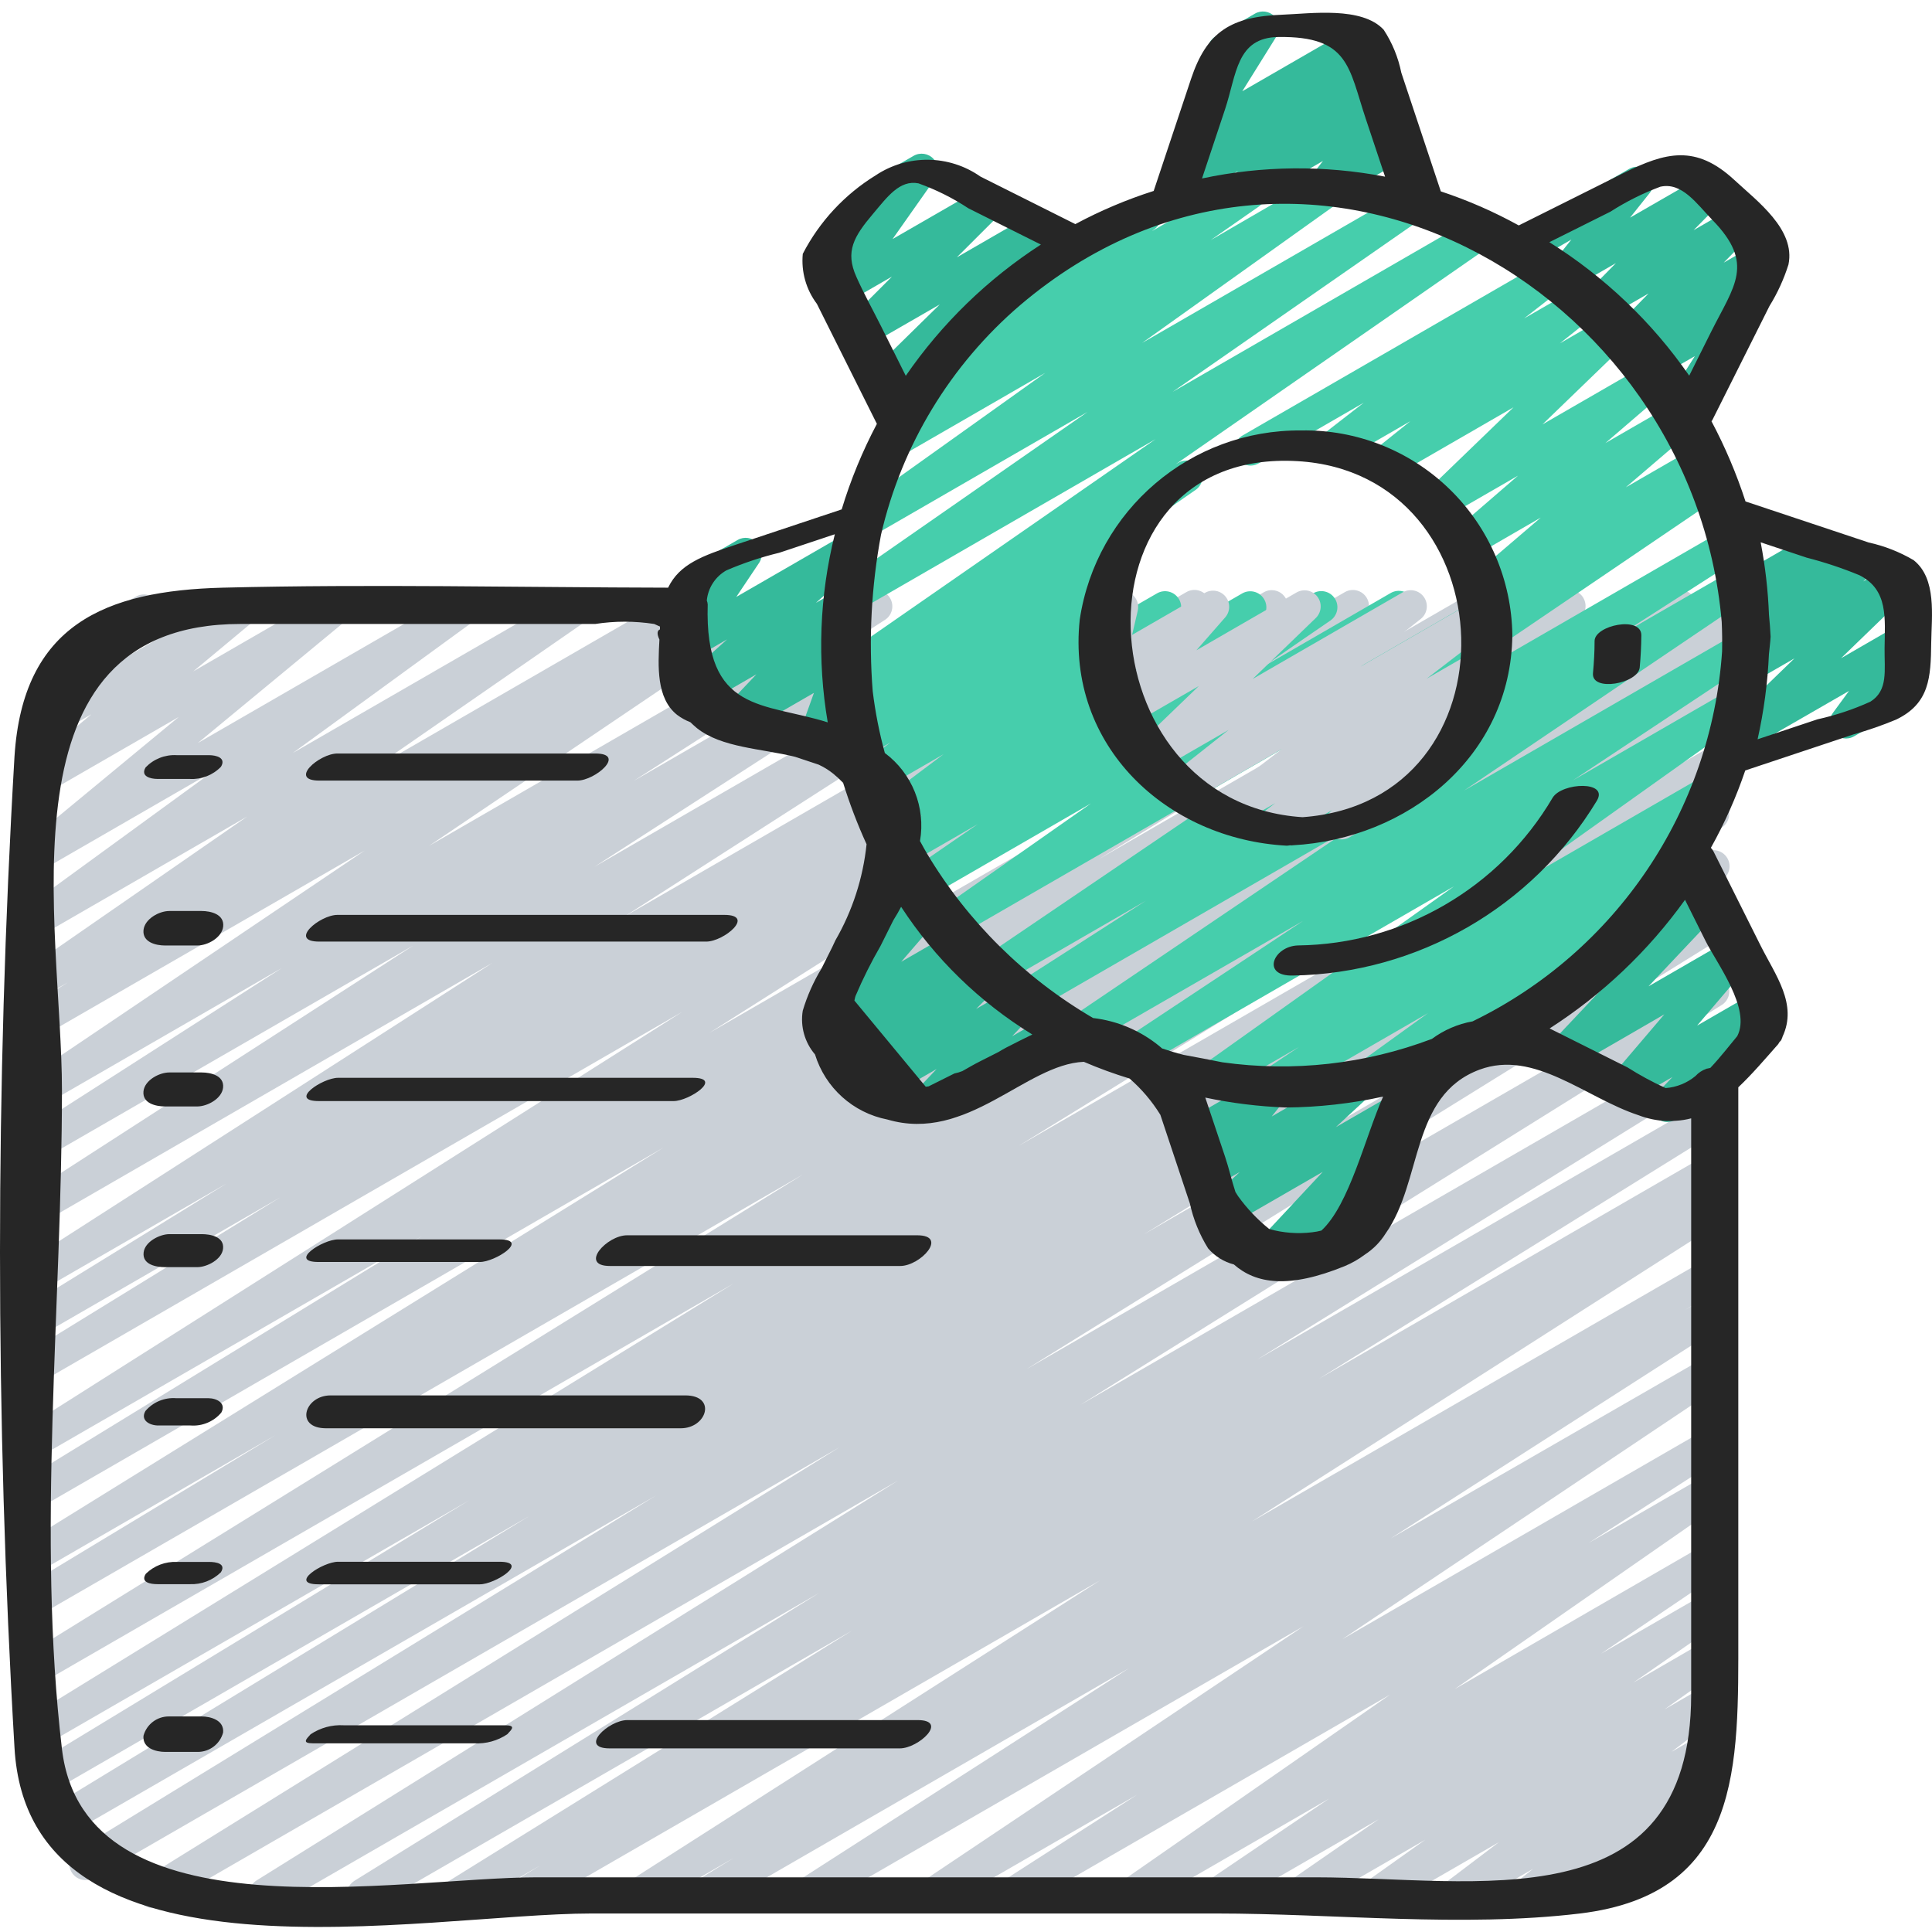 <svg height="502pt" viewBox="0 -2 502.99 502" width="502pt" xmlns="http://www.w3.org/2000/svg"><path d="m94.48 494.93c-1.875-.004-3.52-1.246-4.031-3.051-.512-1.801.23-3.727 1.824-4.715l121.043-74.977-142.328 82.145c-1.969 1.039-4.41.359-5.555-1.551-1.148-1.91-.602-4.383 1.242-5.633l167.203-104.23-191.973 110.836c-1.977 1.09-4.465.418-5.625-1.52-1.16-1.934-.582-4.441 1.309-5.676l181.074-112.328-194.266 112.152c-1.992 1.188-4.57.535-5.754-1.457-1.188-1.988-.535-4.566 1.453-5.75l150.707-92.328-154.508 89.18c-1.988 1.133-4.52.461-5.688-1.508s-.543-4.508 1.406-5.711l125.902-76.676-125.062 72.184c-1.988 1.133-4.52.465-5.688-1.504s-.543-4.512 1.406-5.715l113.582-68.992-109.855 63.422c-1.98 1.094-4.477.418-5.637-1.527-1.16-1.949-.562-4.465 1.348-5.684l183.062-112.707-178.781 103.238c-1.977 1.074-4.449.395-5.605-1.539-1.152-1.934-.574-4.43 1.309-5.66l201.066-124.383-196.762 113.586c-1.984 1.078-4.465.395-5.617-1.547-1.148-1.945-.555-4.449 1.348-5.672l63.789-38.551-59.551 34.414c-1.98 1.074-4.453.395-5.605-1.539-1.152-1.934-.578-4.43 1.305-5.664l164.816-102.047-160.484 92.691c-1.992 1.184-4.57.527-5.754-1.465-1.184-1.996-.527-4.57 1.465-5.754l101.949-62.465-97.66 56.379c-1.988 1.199-4.57.559-5.77-1.43-1.199-1.992-.559-4.574 1.43-5.773l169.707-107.52-165.367 95.492c-1.98 1.098-4.477.422-5.637-1.527-1.16-1.945-.562-4.461 1.348-5.684l65.094-40.043-60.805 35.102c-1.988 1.188-4.566.535-5.754-1.457-1.188-1.992-.535-4.566 1.457-5.754l51.074-31.465-46.777 27c-1.977 1.156-4.516.52-5.707-1.438s-.594-4.508 1.344-5.73l120.363-77.277-116 66.988c-1.941.945-4.281.262-5.414-1.578-1.129-1.84-.68-4.238 1.043-5.539l99.656-64.32-95.293 54.969c-1.973 1.102-4.461.445-5.633-1.484-1.172-1.93-.609-4.441 1.277-5.684l65.469-41.969-61.086 35.254c-1.934.992-4.305.344-5.465-1.492-1.16-1.836-.727-4.254.996-5.574l87.094-58.754-82.652 47.68c-1.969 1.07-4.426.402-5.586-1.512-1.164-1.914-.617-4.402 1.238-5.656l9.695-6.184-5.348 3.078c-1.961 1.238-4.559.652-5.797-1.312-1.234-1.961-.648-4.559 1.316-5.797l56.52-39.145-52.039 30.039c-1.934 1.129-4.41.539-5.633-1.336-1.219-1.875-.754-4.379 1.059-5.688l47.559-34.648-42.984 24.809c-1.887 1.07-4.281.527-5.516-1.254-1.238-1.785-.914-4.215.75-5.609l39.02-32.25-34.254 19.758c-1.887 1.086-4.289.551-5.535-1.234-1.242-1.785-.918-4.227.75-5.621l16.285-13.59-11.078 6.395c-1.789 1.031-4.062.609-5.359-.996-1.297-1.605-1.238-3.914.145-5.449l10.457-11.59c-1.863-.074-3.453-1.371-3.902-3.184-.449-1.812.352-3.703 1.965-4.641l19.371-11.188c1.789-1.02 4.047-.594 5.344 1.004 1.293 1.598 1.238 3.898-.129 5.434l-9.059 10.07 30.277-17.449c1.883-1.059 4.262-.52 5.5 1.254 1.238 1.773.93 4.195-.719 5.598l-16.297 13.57 35.461-20.473c1.887-1.09 4.297-.551 5.543 1.238 1.246 1.793.91 4.238-.766 5.629l-39.031 32.246 67.785-39.129c1.934-1.129 4.41-.539 5.633 1.336 1.219 1.875.754 4.379-1.059 5.691l-47.617 34.688 72.305-41.73c1.949-1.137 4.445-.527 5.652 1.379 1.211 1.906.695 4.426-1.164 5.703l-56.48 39.105 80.051-46.215c1.969-1.102 4.461-.445 5.633 1.484 1.172 1.93.609 4.441-1.277 5.684l-9.719 6.211 23.18-13.43c1.957-1.113 4.445-.484 5.637 1.422 1.195 1.906.672 4.418-1.188 5.688l-87.121 58.855 114.234-65.938c1.973-1.16 4.516-.52 5.707 1.438 1.188 1.957.594 4.508-1.344 5.73l-65.387 41.898 85.027-49.082c1.969-1.125 4.477-.477 5.656 1.457 1.184 1.938.613 4.461-1.285 5.699l-99.57 64.262 123.738-71.438c1.277-.781 2.879-.82 4.195-.102 1.316.719 2.152 2.086 2.188 3.586.035 1.5-.73 2.902-2.012 3.684l-120.387 77.27 146.289-84.461c1.992-1.191 4.57-.539 5.758 1.453 1.191 1.988.539 4.566-1.453 5.758l-51.156 31.508 67.098-38.727c1.984-1.098 4.477-.422 5.637 1.527 1.16 1.945.562 4.461-1.348 5.68l-65.094 40.047 81.879-47.273c1.977-1.129 4.492-.477 5.672 1.473 1.18 1.945.594 4.477-1.324 5.707l-169.766 107.559 198.742-114.754c1.992-1.188 4.57-.531 5.758 1.461 1.184 1.992.531 4.57-1.461 5.758l-101.781 62.371 120.566-69.605c1.98-1.117 4.492-.449 5.66 1.504 1.168 1.953.566 4.48-1.355 5.695l-164.848 102.016 189.195-109.23c1.996-1.18 4.57-.52 5.75 1.477 1.18 1.996.52 4.57-1.477 5.75l-63.855 38.559 68.445-39.508c1.98-1.074 4.453-.395 5.605 1.539 1.152 1.93.578 4.43-1.305 5.66l-200.941 124.309 196.641-113.531c1.977-1.039 4.422-.352 5.562 1.566 1.145 1.918.586 4.395-1.273 5.637l-183.184 112.789 178.895-103.238c1.996-1.18 4.57-.52 5.75 1.477 1.18 1.996.52 4.57-1.477 5.75l-113.672 69.004 109.398-63.152c1.977-1.027 4.414-.332 5.551 1.582 1.133 1.918.574 4.387-1.277 5.629l-125.785 76.621 121.512-70.16c1.984-1.098 4.48-.418 5.641 1.527 1.156 1.949.559 4.465-1.352 5.684l-150.637 92.328 146.348-84.504c1.977-1.055 4.43-.375 5.578 1.543 1.152 1.922.59 4.406-1.27 5.648l-181.148 112.387 176.84-102.098c1.973-1.039 4.41-.355 5.559 1.555 1.145 1.906.602 4.379-1.242 5.633l-167.105 104.188 162.789-94.008c1.977-1.055 4.43-.375 5.578 1.547 1.152 1.918.59 4.406-1.27 5.645l-121.094 75.039 116.785-67.426c1.977-1.055 4.43-.371 5.578 1.547 1.152 1.922.59 4.406-1.27 5.648l-104.918 65.184 100.609-58.109c1.977-1.027 4.414-.332 5.551 1.586 1.133 1.914.574 4.387-1.277 5.625l-6.336 3.867 2.062-1.18c1.965-1.055 4.41-.387 5.566 1.516 1.16 1.906.629 4.383-1.207 5.641l-122.469 78.227 118.121-68.188c1.98-1.094 4.477-.418 5.637 1.527 1.156 1.949.562 4.465-1.348 5.684l-9.586 5.875 5.297-3.047c1.965-1.082 4.438-.422 5.605 1.492 1.168 1.918.621 4.414-1.242 5.668l-86.352 55.398 81.988-47.215c1.953-1.098 4.426-.461 5.613 1.441 1.184 1.906.664 4.406-1.184 5.676l-99.043 66.352 94.602-54.609c1.977-1.156 4.516-.516 5.707 1.438 1.191 1.957.594 4.508-1.34 5.73l-34.832 22.387 30.465-17.586c1.945-1.086 4.398-.465 5.594 1.414 1.191 1.883.707 4.367-1.102 5.664l-69.816 48.547 65.336-37.77c1.949-1.07 4.391-.434 5.57 1.449 1.184 1.887.688 4.363-1.125 5.648l-31.66 21.438 27.215-15.703c1.945-1.098 4.414-.48 5.609 1.41 1.195 1.891.699 4.387-1.129 5.672l-23.316 16.176 18.836-10.91c1.93-1.07 4.363-.457 5.559 1.402 1.195 1.855.746 4.32-1.027 5.641l-15.234 10.824 10.703-6.176c1.914-1.07 4.328-.484 5.543 1.344 1.211 1.828.809 4.281-.918 5.629l-13.516 10.258 8.891-5.129c1.898-1.062 4.297-.496 5.52 1.305 1.227 1.801.867 4.238-.82 5.613l-4.77 3.785c1.844-.559 3.828.203 4.82 1.852.992 1.648.734 3.758-.621 5.125l-8.395 8.508c.895.34 1.645.984 2.117 1.816 1.152 2.004.465 4.562-1.539 5.723l-19.406 11.188c-1.816.988-4.082.504-5.336-1.137-1.258-1.645-1.129-3.957.301-5.453l4.246-4.277-20.562 11.824c-1.902 1.086-4.316.527-5.547-1.285-1.23-1.809-.867-4.258.84-5.629l4.195-3.359-17.77 10.273c-1.918 1.09-4.352.512-5.57-1.324-1.223-1.836-.812-4.305.938-5.648l13.531-10.25-29.855 17.223c-1.934 1.07-4.363.457-5.559-1.402-1.195-1.855-.746-4.32 1.027-5.641l15.223-10.824-30.953 17.867c-1.941 1.062-4.375.434-5.559-1.438-1.184-1.867-.711-4.336 1.074-5.637l23.285-16.109-40.164 23.184c-1.949 1.07-4.391.434-5.574-1.453-1.18-1.883-.684-4.359 1.129-5.648l31.676-21.438-49.43 28.539c-1.938 1.051-4.359.422-5.543-1.438-1.18-1.863-.723-4.32 1.051-5.629l69.828-48.566-96.383 55.633c-1.969 1.082-4.438.426-5.605-1.492-1.168-1.918-.621-4.414 1.242-5.668l34.832-22.383-51.199 29.543c-1.953 1.082-4.414.445-5.594-1.449-1.184-1.891-.676-4.379 1.152-5.66l99.043-66.348-127.262 73.457c-1.973 1.121-4.477.477-5.66-1.461-1.18-1.934-.609-4.457 1.285-5.699l86.242-55.395-108.273 62.531c-1.98 1.07-4.453.395-5.605-1.539-1.152-1.934-.574-4.434 1.309-5.664l9.566-5.875-22.66 13.094c-1.965 1.051-4.41.387-5.566-1.52-1.16-1.902-.629-4.379 1.211-5.641l122.457-78.234-147.984 85.402c-1.977 1.059-4.441.371-5.586-1.559-1.145-1.93-.57-4.418 1.309-5.652l6.555-4.004-19.422 11.215c-1.98 1.09-4.465.418-5.625-1.516-1.16-1.938-.582-4.445 1.309-5.676l104.918-65.16-125.32 72.352c-.637.379-1.359.586-2.102.598zm0 0" fill="#cad0d7"/><path d="m385.977 154.945c-1.758 0-3.328-1.098-3.938-2.746-.605-1.648-.125-3.5 1.211-4.641l17.887-15.301-17.676 10.23c-1.875 1.059-4.242.531-5.488-1.223s-.965-4.168.652-5.586l16.586-14.336-19.113 11.031c-1.836 1.086-4.195.625-5.484-1.078-1.289-1.699-1.098-4.098.449-5.57l22.965-22.168-32.207 18.594c-1.902 1.105-4.336.551-5.574-1.266-1.242-1.816-.867-4.285.859-5.652l10.07-8.066-18.363 10.602c-1.91 1.105-4.348.543-5.582-1.285s-.844-4.301.898-5.656l10.91-8.469-27.211 15.703c-1.301.828-2.949.875-4.297.125-1.348-.754-2.172-2.184-2.152-3.723.023-1.543.887-2.949 2.254-3.664l79.359-45.816c1.906-1.105 4.348-.547 5.582 1.281 1.234 1.832.84 4.301-.898 5.66l-10.871 8.477 14.641-8.43c1.891-1.078 4.297-.531 5.535 1.262 1.234 1.793.895 4.238-.785 5.621l-10.074 8.035 13.371-7.715c1.836-1.09 4.199-.625 5.484 1.074 1.289 1.703 1.098 4.102-.449 5.574l-22.953 22.176 28.27-16.316c1.871-1.062 4.242-.531 5.484 1.223 1.246 1.754.965 4.164-.652 5.582l-16.719 14.371 18.383-10.602c1.875-1.062 4.25-.531 5.492 1.227 1.246 1.758.957 4.176-.668 5.59l-17.887 15.301 19.105-11.02c1.992-1.043 4.453-.328 5.578 1.617 1.125 1.945.516 4.434-1.383 5.641l-58.477 33.785c-.645.371-1.379.559-2.125.547zm0 0" fill="#46ceac"/><path d="m330.328 284.555c-1.848 0-3.477-1.211-4.012-2.98s.148-3.684 1.688-4.707l10.164-6.781-20.848 12.027c-1.938 1.105-4.402.5-5.609-1.375-1.207-1.879-.734-4.371 1.074-5.676l65.758-46.801-81.738 47.188c-1.961 1.113-4.449.48-5.641-1.434-1.188-1.918-.652-4.43 1.219-5.691l46.859-31.059-56.285 32.457c-1.957 1.117-4.441.488-5.637-1.418-1.191-1.91-.668-4.418 1.188-5.691l74.121-50.125-83.379 48.145c-1.977 1.16-4.516.52-5.707-1.438-1.191-1.957-.594-4.504 1.344-5.73l33.445-21.461-37.645 21.73c-1.949 1.098-4.422.469-5.609-1.426-1.191-1.898-.684-4.395 1.152-5.676l92.328-62.621-99.496 57.418c-1.941 1.102-4.406.488-5.609-1.395-1.199-1.883-.715-4.375 1.102-5.672l39.5-27.699-42.586 24.586c-1.953 1.113-4.434.496-5.633-1.406-1.199-1.898-.688-4.406 1.156-5.688l17.578-12.094-18.129 10.457c-1.949 1.133-4.449.523-5.656-1.379-1.207-1.906-.695-4.426 1.164-5.707l8.234-5.715-7.293 4.195c-1.922 1.102-4.363.523-5.586-1.32-1.223-1.848-.801-4.324.961-5.66l17.414-13.086-17.035 9.836c-1.922 1.129-4.391.559-5.621-1.301-1.23-1.855-.801-4.348.984-5.684l7.809-5.875-6.16 3.551c-1.938 1.109-4.398.516-5.613-1.355-1.211-1.871-.75-4.367 1.055-5.676l2.34-1.68c-1.898.805-4.105.129-5.227-1.605-1.207-1.902-.691-4.418 1.164-5.695l2.52-1.746c-1.984.625-4.129-.301-5.039-2.172-.906-1.871-.309-4.129 1.414-5.301l82.574-57.301-77.918 44.988c-1.941 1.086-4.398.465-5.59-1.414-1.191-1.879-.711-4.363 1.102-5.66l64.711-45.008-56.84 32.82c-1.941 1.137-4.434.543-5.652-1.348s-.727-4.406 1.113-5.703l50.359-35.934-37.93 21.898c-1.945 1.117-4.426.508-5.629-1.387-1.207-1.895-.707-4.398 1.129-5.688l13.852-9.652c-1.945.547-4.004-.367-4.902-2.18-.895-1.809-.375-4.004 1.242-5.215l19.523-14.707c-.332-.305-.617-.656-.84-1.047-1.16-2.008-.473-4.574 1.535-5.734l35.926-20.742c1.918-1.098 4.363-.52 5.582 1.324 1.223 1.848.805 4.324-.957 5.66l-.758.57 23.395-13.504c1.938-1.074 4.379-.453 5.57 1.418 1.191 1.871.723 4.348-1.074 5.648l-12.59 8.773 27.969-16.219c1.934-1.094 4.387-.488 5.59 1.379 1.207 1.871.746 4.352-1.051 5.664l-50.359 35.941 68.145-39.316c1.934-1.066 4.363-.453 5.562 1.402 1.195 1.859.746 4.324-1.027 5.641l-64.738 45.016 78.84-45.52c1.949-1.133 4.445-.523 5.652 1.383 1.211 1.902.695 4.422-1.164 5.703l-82.582 57.309.84-.484c1.941-1.062 4.371-.434 5.555 1.438 1.184 1.867.715 4.336-1.074 5.637l-18.188 12.59c.789.328 1.461.883 1.93 1.594 1.219 1.879.75 4.383-1.066 5.691l-5.875 4.195c1.461-.031 2.844.672 3.676 1.875 1.227 1.848.805 4.328-.965 5.664l-7.832 5.875 18.199-10.5c1.918-1.098 4.363-.52 5.586 1.324 1.219 1.844.801 4.32-.961 5.66l-17.418 13.195 34.941-20.145c1.949-1.137 4.449-.527 5.656 1.379s.695 4.426-1.164 5.703l-8.242 5.727 22.277-12.867c1.949-1.117 4.43-.496 5.629 1.402 1.199 1.902.688 4.41-1.156 5.688l-17.629 12.113 33.383-19.305c1.938-1.066 4.367-.445 5.559 1.418 1.188 1.863.73 4.332-1.051 5.641l-39.449 27.699 117.156-67.637c1.949-1.098 4.422-.469 5.609 1.43 1.191 1.895.684 4.391-1.152 5.672l-92.328 62.656 92.922-53.641c1.969-1.082 4.438-.426 5.605 1.492 1.168 1.918.621 4.414-1.238 5.668l-33.383 21.426 30.418-17.559c1.957-1.16 4.484-.547 5.695 1.383 1.211 1.93.66 4.469-1.238 5.727l-74.113 50.109 70.848-40.902c1.965-1.137 4.48-.508 5.676 1.422 1.195 1.934.637 4.465-1.262 5.715l-46.934 31.113 41.246-23.812c1.938-1.105 4.402-.5 5.609 1.375 1.207 1.879.73 4.371-1.078 5.676l-65.746 46.801 56.152-32.414c1.953-1.066 4.398-.422 5.574 1.469s.672 4.371-1.152 5.648l-10.332 6.91c1.957-.867 4.25-.125 5.328 1.723 1.074 1.852.59 4.211-1.129 5.484l-20.531 14.84 3.434-1.98c2.004-1.141 4.555-.449 5.707 1.551 1.152 1.996.477 4.551-1.512 5.719l-75.223 43.418c-1.926 1.051-4.34.441-5.531-1.402-1.195-1.844-.766-4.293.98-5.621l20.531-14.816-39.383 22.738c-.637.371-1.359.566-2.098.562zm0 0" fill="#46ceac"/><path d="m330.898 216.914c-1.805 0-3.41-1.156-3.98-2.871-.57-1.715.02-3.602 1.465-4.684l3.617-2.762-11.492 6.629c-1.91 1.098-4.348.527-5.574-1.305-1.227-1.832-.828-4.301.918-5.652l17.918-13.773-24.82 14.328c-1.898 1.082-4.312.523-5.547-1.285-1.23-1.809-.867-4.262.84-5.633l15.621-12.371-19.156 11.055c-1.836 1.09-4.195.625-5.484-1.074-1.289-1.703-1.094-4.102.449-5.574l16.445-15.836-18.398 10.605c-1.777 1.023-4.035.609-5.336-.973-1.301-1.586-1.266-3.875.078-5.422l7.504-8.57-5.445 3.141c-1.449.836-3.258.734-4.602-.266-1.344-.996-1.965-2.695-1.586-4.324l1.957-8.293c-1.547-.547-2.633-1.941-2.785-3.574-.148-1.637.668-3.207 2.09-4.023l4.438-2.52c1.449-.832 3.254-.723 4.594.273s1.965 2.691 1.586 4.32l-1.477 6.32 18.992-10.961c1.777-1.023 4.031-.609 5.332.973 1.301 1.586 1.27 3.875-.078 5.422l-7.504 8.57 26.02-15.023c1.836-1.09 4.199-.629 5.488 1.074 1.289 1.699 1.094 4.098-.449 5.57l-16.41 15.848 39.07-22.562c1.902-1.082 4.316-.523 5.547 1.285 1.234 1.809.867 4.262-.84 5.633l-15.637 12.387 30.453-17.574c1.914-1.098 4.348-.527 5.578 1.305 1.227 1.832.824 4.305-.918 5.652l-17.945 13.793 12.789-7.379c1.918-1.105 4.363-.535 5.59 1.305 1.23 1.84.816 4.316-.938 5.66l-5.961 4.551c1.48-.094 2.91.566 3.801 1.754 1.254 1.766.961 4.191-.68 5.605l-10.836 9.344c.43.34.793.758 1.066 1.234 1.152 2.004.469 4.566-1.535 5.723l-23.359 13.488c-1.875 1.082-4.266.559-5.516-1.207-1.254-1.766-.957-4.195.68-5.609l.297-.25-13.824 7.973c-.645.363-1.371.543-2.109.531zm0 0" fill="#cad0d7"/><path d="m366.16 53.863c-2.094-.004-3.867-1.547-4.152-3.621l-1.211-8.527-14.352 8.285c-1.734 1-3.934.637-5.254-.871-1.32-1.508-1.391-3.734-.168-5.324l3.406-4.398-19.203 11.09c-1.867 1.051-4.23.527-5.477-1.215-1.246-1.746-.977-4.148.625-5.574l1.922-1.68-13.43 7.762c-1.902 1.086-4.316.527-5.547-1.281-1.234-1.809-.867-4.262.84-5.633l6.812-5.422c-1.102-.023-2.152-.484-2.91-1.285-1.34-1.379-1.566-3.492-.555-5.129l10.156-16.367c-1.68-.391-2.945-1.77-3.195-3.473-.254-1.703.562-3.387 2.055-4.25l10.156-5.875c1.672-.984 3.801-.691 5.148.703 1.348 1.398 1.559 3.539.516 5.172l-8.914 14.312 28.863-16.66c1.906-1.105 4.34-.555 5.578 1.262 1.238 1.82.863 4.285-.859 5.652l-3.602 2.863 2.52-1.426c1.867-1.055 4.227-.531 5.477 1.215 1.246 1.746.977 4.148-.625 5.574l-1.941 1.68c1.738-.922 3.883-.508 5.16.988 1.273 1.496 1.34 3.676.156 5.246l-3.402 4.391 1.27-.73c1.207-.711 2.691-.758 3.945-.133 1.25.613 2.113 1.809 2.309 3.188l1.375 9.84c1.645.438 2.859 1.82 3.082 3.508.219 1.688-.598 3.34-2.074 4.188l-2.402 1.375c-.637.375-1.359.574-2.098.582zm0 0" fill="#35ba9b"/><path d="m230.051 101.207c-1.703.004-3.242-1.023-3.891-2.605-.645-1.578-.273-3.391.945-4.586l17.57-17.258-19.012 10.961c-1.82 1-4.098.52-5.359-1.129-1.258-1.652-1.121-3.977.32-5.465l11.609-11.617-12.152 7.016c-1.707.988-3.871.656-5.199-.801-1.332-1.453-1.469-3.641-.332-5.25l11.75-16.688c-1.898 0-3.562-1.273-4.055-3.109-.492-1.836.312-3.77 1.957-4.723l13.629-7.863c1.707-.996 3.879-.668 5.215.789 1.332 1.461 1.469 3.652.328 5.262l-10.996 15.605 23.301-13.43c1.816-1 4.094-.52 5.355 1.133 1.258 1.648 1.121 3.973-.32 5.465l-11.609 11.59 19.953-11.516c1.828-1.039 4.141-.566 5.414 1.105 1.273 1.676 1.113 4.035-.379 5.516l-23.039 22.664c1.367.699 2.242 2.094 2.281 3.629.039 1.539-.766 2.973-2.098 3.742l-19.086 11.035c-.641.359-1.367.543-2.102.527zm0 0" fill="#35ba9b"/><path d="m211.512 195.609c-.984 0-1.941-.348-2.695-.98-1.348-1.129-1.852-2.98-1.258-4.633l4.348-12.105-18.215 10.52c-1.801 1.031-4.09.586-5.375-1.043-1.289-1.629-1.191-3.957.23-5.473l8.395-8.848-15.109 8.746c-1.844.992-4.137.469-5.375-1.223-1.234-1.691-1.031-4.035.473-5.492l12.383-11.121-9.023 5.207c-1.691.977-3.832.66-5.168-.766-1.336-1.426-1.512-3.582-.422-5.203l6-8.965c-2.023.68-4.234-.266-5.141-2.199-.902-1.934-.211-4.238 1.605-5.355l14.867-8.586c1.688-.977 3.828-.66 5.16.762 1.336 1.426 1.516 3.582.43 5.207l-5.934 8.855 28.211-16.285c1.844-.988 4.137-.469 5.371 1.223 1.234 1.691 1.035 4.035-.473 5.492l-12.379 11.121 5.438-3.141c1.805-1.031 4.094-.586 5.383 1.047 1.285 1.637 1.18 3.965-.246 5.477l-8.391 8.84 3.07-1.773c1.523-.875 3.43-.711 4.781.41 1.348 1.125 1.855 2.973 1.27 4.625l-4.348 12.098.246-.137c1.992-1.039 4.453-.328 5.578 1.621 1.125 1.945.516 4.434-1.383 5.641l-10.164 5.875c-.652.375-1.391.57-2.141.562zm0 0" fill="#35ba9b"/><path d="m240.527 289.617c-1.676 0-3.195-1-3.855-2.539-.664-1.543-.344-3.328.809-4.547l6.371-6.715-13.227 7.633c-1.82.996-4.098.516-5.359-1.133-1.258-1.652-1.121-3.977.32-5.465l6.715-6.715-9.5 5.48c-1.852 1.125-4.262.656-5.551-1.086-1.293-1.746-1.043-4.184.574-5.629l4.312-4.098-4.867 2.812c-1.773 1.02-4.027.613-5.328-.965-1.305-1.578-1.281-3.863.059-5.414l11.641-13.473c-1.211.098-2.402-.359-3.242-1.242-1.328-1.355-1.582-3.441-.609-5.078l9.156-15.352c-.707-1.914.07-4.062 1.836-5.086l2.781-1.602c1.652-.945 3.734-.66 5.07.695 1.336 1.352 1.594 3.438.629 5.078l-4.012 6.715 4.852-2.793c1.773-1.023 4.023-.617 5.328.961 1.305 1.578 1.277 3.867-.059 5.418l-10.742 12.43 14.074-8.133c1.855-1.148 4.277-.684 5.578 1.066 1.297 1.75 1.043 4.203-.594 5.648l-4.328 4.094 6.445-3.707c1.82-1 4.098-.52 5.355 1.129 1.262 1.652 1.125 3.977-.32 5.465l-6.715 6.715 10.602-6.125c1.805-1.043 4.102-.605 5.395 1.031 1.293 1.641 1.188 3.977-.25 5.488l-6.371 6.715 11.07-6.395c1.301-.828 2.953-.875 4.297-.121 1.348.75 2.172 2.18 2.152 3.719-.02 1.543-.887 2.949-2.25 3.664l-36.145 20.863c-.633.383-1.359.586-2.098.59zm0 0" fill="#35ba9b"/><path d="m331.422 326.84c-1.672.004-3.184-.988-3.852-2.52-.668-1.535-.363-3.316.777-4.539l16.031-17.188-24.809 14.316c-1.852 1.078-4.215.586-5.488-1.137-1.27-1.723-1.039-4.125.535-5.578l8.156-7.551-6.715 3.844c-1.742 1-3.953.625-5.27-.902-1.312-1.523-1.359-3.766-.109-5.344l3.492-4.383-1.395.84c-1.195.691-2.656.75-3.902.156s-2.125-1.762-2.34-3.125l-1.68-10.719c-1.621-.461-2.809-1.848-3.016-3.523-.207-1.672.605-3.305 2.066-4.148l2.25-1.301c1.195-.691 2.66-.75 3.906-.156 1.25.598 2.121 1.77 2.34 3.137l1.492 9.367 15.301-8.84c1.746-1.004 3.957-.625 5.27.898 1.316 1.527 1.359 3.77.113 5.348l-3.492 4.387 19.906-11.488c1.852-1.074 4.215-.586 5.488 1.137 1.27 1.723 1.039 4.125-.535 5.578l-8.168 7.555 16.68-9.621c1.797-1.031 4.078-.594 5.371 1.027 1.289 1.617 1.203 3.938-.199 5.461l-16.023 17.191 3.668-2.117c1.992-1.043 4.453-.328 5.578 1.621 1.125 1.945.516 4.434-1.383 5.641l-27.949 16.113c-.637.375-1.363.57-2.098.562zm0 0" fill="#35ba9b"/><path d="m434.047 289.609c-1.684 0-3.203-1.008-3.863-2.555-.656-1.551-.328-3.344.84-4.555l4.398-4.594-10.473 6.055c-1.77 1.02-4.016.621-5.324-.949-1.309-1.566-1.297-3.852.027-5.406l13.656-16.023-24.652 14.27c-1.801 1.031-4.086.59-5.375-1.035-1.289-1.629-1.195-3.953.223-5.469l20.145-21.336c-1.664.059-3.203-.863-3.934-2.359-.727-1.496-.5-3.281.574-4.551l13.355-15.777c-.137-1.621.672-3.176 2.082-3.988l3.148-1.82c1.766-1.016 4.004-.613 5.309.949 1.305 1.562 1.297 3.84-.016 5.395l-1.93 2.293.738-.43c1.801-1.031 4.086-.59 5.375 1.035 1.289 1.629 1.195 3.953-.219 5.469l-18.93 20.055 20.984-12.121c1.77-1.023 4.016-.625 5.324.945 1.309 1.57 1.297 3.852-.027 5.41l-13.648 16.004 14.973-8.645c1.812-1.059 4.129-.617 5.422 1.035s1.168 4.008-.293 5.512l-9.801 10.207c.605.363 1.105.879 1.449 1.492 1.16 2.008.477 4.57-1.527 5.734l-15.945 9.184c-.629.367-1.34.566-2.066.57zm0 0" fill="#35ba9b"/><path d="m451.891 193.754c-1.711 0-3.25-1.039-3.891-2.625-.641-1.586-.254-3.406.98-4.594l18.203-17.625-10.574 6.094c-1.852 1.059-4.203.562-5.465-1.152-1.266-1.719-1.039-4.109.52-5.562l3.828-3.535c-1.77.277-3.52-.598-4.355-2.176-.84-1.582-.582-3.523.637-4.832l2.148-2.309c-.609-.039-1.203-.207-1.746-.492-1.281-.703-2.105-2.023-2.172-3.484l-.68-13.824c-1.43-.652-2.375-2.051-2.449-3.621-.074-1.566.734-3.047 2.094-3.832l2.199-1.277c1.27-.73 2.832-.746 4.113-.039 1.281.699 2.105 2.016 2.176 3.473l.586 11.844 14.27-8.234c1.797-1.031 4.078-.594 5.371 1.027 1.289 1.617 1.207 3.938-.199 5.461l-.512.562 6.023-3.484c1.852-1.059 4.203-.562 5.465 1.156 1.266 1.715 1.043 4.105-.52 5.559l-2.863 2.645 7.414-4.281c1.836-1.09 4.195-.625 5.484 1.078 1.289 1.699 1.094 4.098-.449 5.57l-18.215 17.625 15.109-8.727c1.715-.98 3.879-.629 5.199.84 1.32 1.469 1.438 3.66.281 5.262l-4.809 6.621c1.941-.121 3.711 1.105 4.277 2.969.562 1.859-.223 3.867-1.902 4.848l-14.797 8.535c-1.719.984-3.891.637-5.215-.84-1.32-1.473-1.434-3.672-.27-5.27l4.199-5.719-27.422 15.797c-.629.371-1.344.566-2.074.57zm0 0" fill="#35ba9b"/><path d="m438.066 107.301c-1.531 0-2.938-.832-3.676-2.176-.738-1.34-.688-2.977.133-4.27l6.715-10.617-8.785 5.035c-1.852 1.094-4.23.609-5.508-1.121-1.277-1.727-1.043-4.145.547-5.594l1.938-1.805-2.91 1.68c-1.816 1.047-4.125.594-5.41-1.059-1.289-1.656-1.156-4.004.305-5.504l7.789-7.965-10.91 6.285c-1.816 1.035-4.117.574-5.398-1.078-1.277-1.652-1.145-3.996.312-5.492l7.496-7.613-11.375 6.562c-1.746 1.004-3.957.625-5.27-.898-1.312-1.527-1.359-3.77-.109-5.348l5.145-6.438-10.23 5.875c-1.301.762-2.91.77-4.215.02-1.305-.75-2.109-2.141-2.105-3.648.004-1.504.812-2.895 2.121-3.637l29.48-17.016c1.742-.992 3.945-.609 5.254.91 1.309 1.523 1.359 3.758.117 5.336l-5.137 6.445 18.941-10.91c1.816-1.035 4.117-.578 5.398 1.078 1.277 1.652 1.148 3.992-.312 5.492l-7.484 7.605 10.531-6.078c1.816-1.047 4.125-.594 5.414 1.059 1.285 1.656 1.152 4.004-.309 5.508l-7.797 7.965 8.578-4.945c1.852-1.074 4.215-.586 5.484 1.137 1.27 1.723 1.039 4.129-.535 5.578l-6.871 6.395c1.191.438 2.125 1.391 2.531 2.598.406 1.203.25 2.527-.434 3.598l-11.23 17.625.191.297c.559.965.711 2.113.422 3.191-.289 1.074-.996 1.992-1.965 2.547l-4.816 2.781c-.621.375-1.324.586-2.051.609zm0 0" fill="#35ba9b"/><g fill="#262626"><path d="m334.996 217.676c.281-.012.562-.043.84-.102.25 0 .402.059.672 0 29.848-1.609 56.871-23.055 57.227-54.672-.176-14.371-6.07-28.078-16.383-38.09-10.309-10.008-24.184-15.496-38.555-15.242-28.809-.258-53.41 20.734-57.688 49.227-3.516 32.934 22.656 57.191 53.887 58.879zm2.734-100.117c55.012 3.105 58.363 88.551 1.379 92.699-57.016-3.629-61.816-96.105-1.379-92.699zm0 0"/><path d="m191.461 139.348c-8.637 2.879-14.574 5.035-17.52 11.156-38.609-.074-77.352-.965-115.953 0-30.645.781-52.039 9.676-54.215 43.965-5.031 85.934-5.031 172.09 0 258.023 3.66 64.949 106.598 43.184 150.242 43.184h162.582c30.797 0 64.125 3.684 94.746 0 42.293-5.102 41.219-38.609 41.219-72.898v-142.199c3.559-3.359 6.949-7.336 10.398-11.25.121-.164.223-.336.312-.52.16-.148.309-.309.445-.477.148-.285.207-.555.344-.84v-.059c4.004-8.504-1.82-16-5.707-23.77-4.098-8.195-8.195-16.387-12.297-24.586-.172-.309-.387-.594-.637-.84 3.59-6.426 6.59-13.172 8.953-20.145l28.297-9.426c3.738-1.051 7.406-2.328 10.992-3.82 8.715-4.195 9.016-11 9.125-19.973.094-6.977 1.484-16.746-4.59-21.539-3.633-2.137-7.578-3.688-11.691-4.59l-32.066-10.688c-2.344-7.211-5.312-14.203-8.871-20.898.051-.074.152-.133.195-.211l14.914-29.77c2.094-3.383 3.754-7.012 4.945-10.805 1.887-9.121-8.152-16.5-14.109-22.031-9.988-9.234-17.82-7.285-28.926-1.73l-27.18 13.582c-6.477-3.574-13.27-6.543-20.293-8.863-3.43-10.32-6.859-20.621-10.289-30.906-.801-3.977-2.355-7.766-4.578-11.164-5.637-6.141-19.02-4.211-26.312-3.934-13.43.492-19.73 4.355-23.852 16.719l-9.723 29.168c-7.051 2.25-13.879 5.141-20.402 8.637l-24.695-12.371c-8.16-5.727-19-5.852-27.293-.32-8.062 4.961-14.621 12.023-18.969 20.43-.449 4.648.863 9.297 3.676 13.027l15.617 31.238c-3.762 7.113-6.832 14.57-9.164 22.27zm74.18-62.438c73.863-62.676 175.047-4.859 182.602 82.492.117 2.551.148 5.105.098 7.668-2.812 41.438-27.598 78.195-64.957 96.344-3.832.684-7.457 2.246-10.59 4.562-17.387 6.582-36.148 8.68-54.559 6.094-3.359-.652-6.656-1.332-10.074-1.93-1.887-.469-3.758-1.059-5.621-1.68-.184-.133-.285-.273-.469-.41-4.977-4.148-11.051-6.754-17.484-7.504-17.797-10.395-32.672-25.117-43.242-42.805-.629-1.086-1.234-2.18-1.824-3.273 1.508-8.758-2.031-17.617-9.156-22.922-1.438-5.277-2.492-10.648-3.156-16.074-1.082-13.625-.352-27.336 2.164-40.77 5.383-23.297 18.098-44.254 36.27-59.793zm-10.516 196.926c-1.43.715-2.98 1.621-4.566 2.52-.668.273-1.363.48-2.074.621l-6.715 3.355c-.258.051-.512.078-.754.102l-18.574-22.434c.109-.414.156-.84.309-1.234 1.895-4.453 4.059-8.781 6.48-12.969l3.355-6.715c.758-1.207 1.438-2.383 2.016-3.492 8.777 13.48 20.449 24.836 34.16 33.246-2.098 1.016-4.289 2.109-6.715 3.359-.629.316-1.383.77-2.113 1.207zm63.855 24.93-5.188-15.504c6.883 1.445 13.875 2.309 20.902 2.578 8.539-.062 17.051-1.012 25.398-2.836-4.668 10.473-8.773 28.184-16.074 34.875-.777.199-1.57.348-2.367.441-3.754.465-7.562.18-11.207-.836-3.062-2.465-5.781-5.324-8.082-8.512-.285-.387-.453-.766-.723-1.141-.988-3.008-1.719-6.273-2.66-9.066zm-129.879-152.762c4.453-1.914 9.059-3.453 13.773-4.59l14.469-4.82c-3.996 16.023-4.625 32.699-1.844 48.977-16.586-5.254-32.105-2.238-31.25-30.695-.023-.352-.102-.703-.234-1.031.316-3.285 2.215-6.211 5.086-7.84zm153.391 340.254h-202.754c-35.797 0-117.707 16.309-123.609-33.398-6.57-55.453 0-115.676 0-171.504 0-42.887-17.367-121.402 46.457-121.402h92.379c5.086-.793 10.266-.793 15.352 0l1.504.672v.738c-.641.262-.934.977-.145 2.645v.051c-.367 6.891-.84 15.234 4.617 19.566 1.055.789 2.211 1.43 3.441 1.906.578.52 1.016.988 1.719 1.551 6.422 5.102 16.789 5.289 25.559 7.461l6.129 2.039c1.328.617 2.582 1.387 3.727 2.301.93.75 1.809 1.562 2.637 2.426 1.695 5.453 3.73 10.793 6.102 15.988-.914 8.816-3.676 17.34-8.109 25.016-.293.586-.562 1.191-.84 1.793l-2.777 5.543c-2.098 3.438-3.738 7.133-4.887 10.992-.668 4.082.5 8.246 3.191 11.383 2.676 8.691 9.918 15.207 18.844 16.945 20.805 6.129 35.988-14.395 51.141-15.023 3.887 1.672 7.863 3.125 11.91 4.355 3.137 2.723 5.836 5.902 8.016 9.438l7.68 23.062c.902 4.145 2.504 8.102 4.742 11.703 1.758 2.051 4.102 3.516 6.715 4.195 5.723 5.035 14.27 6.402 28.898.418 1.848-.773 3.594-1.773 5.195-2.977 2.184-1.418 4.031-3.293 5.414-5.5 9.695-13.68 6.414-35.934 24.449-42.656 14.27-5.305 27.617 7.336 41.383 11.859 2.312.887 4.758 1.402 7.234 1.52h.242c.801.023 1.602-.004 2.402-.082 1.297-.082 2.586-.289 3.844-.621v150.066c-.059 59.727-56.48 47.531-97.801 47.531zm109.793-219c-1.938 2.309-4.363 5.488-7.016 8.281-.254.051-.496.094-.738.16-.086 0-.176 0-.262.059-1.094.375-2.078 1.023-2.852 1.883-2.203 1.828-4.918 2.926-7.773 3.145-3.434-1.57-6.758-3.371-9.945-5.395l-20.262-10.133c13.758-8.836 25.719-20.199 35.25-33.488 1.77 3.559 3.547 7.117 5.332 10.676 2.879 5.781 11.969 17.711 8.266 24.812zm31.836-119.984c7.555 3.816 6.605 11.262 6.523 19.012-.066 5.773.988 10.977-3.711 13.906-4.418 2.004-9.035 3.543-13.773 4.59l-15.578 5.195c1.633-7.285 2.621-14.703 2.953-22.164.129-1.527.363-3.008.438-4.566-.082-1.914-.258-3.805-.426-5.691-.246-6.332-.969-12.637-2.16-18.859l11.953 3.984c4.699 1.207 9.309 2.738 13.789 4.594zm-51.879-101.152c5.664-1.281 9.453 4.418 13.562 8.637 11.141 11.426 5.711 17.082-.293 29.078l-5.73 11.473c-9.652-13.938-22.043-25.758-36.414-34.75l15.891-7.938c4.086-2.621 8.438-4.801 12.984-6.5zm-113.312-20.145c3.023-9.055 2.922-18.707 13.91-18.84 18.414-.238 18.254 7.879 22.762 21.387 1.68 4.996 3.344 9.988 4.996 14.973-15.758-3.031-31.965-2.871-47.66.469zm-89.488 56.582c-2.16-4.312-4.535-8.586-6.496-12.992-2.949-6.59-.672-10.469 4.363-16.418 3.676-4.348 6.906-8.871 11.816-7.906 4.574 1.641 8.938 3.82 12.992 6.496l18.871 9.441c-13.859 8.961-25.812 20.57-35.176 34.164-2.121-4.277-4.246-8.539-6.371-12.785zm0 0"/><path d="m337.977 243.645c-6.508.168-9.703 8.059-1.359 7.84 32.422-.559 62.289-17.727 79.09-45.465 3.258-5.324-9.039-4.82-11.48-.84-13.84 23.52-38.961 38.105-66.25 38.465zm0 0"/><path d="m426.895 171.277c.262-2.797.395-5.582.422-8.395 0-5.109-12.137-2.602-12.172 1.496 0 2.801-.16 5.59-.418 8.391-.453 4.961 11.793 2.703 12.168-1.492zm0 0"/><path d="m41.066 200.301h8.395c3.02.164 5.961-.996 8.066-3.172 1.418-2.34-1.219-3.02-3.148-3.02h-8.395c-3.023-.168-5.965.992-8.066 3.172-1.418 2.34 1.219 3.02 3.148 3.02zm0 0"/><path d="m42.996 243.664h8.395c2.645 0 6.395-2.051 6.715-4.945.328-3.191-3.215-4.039-5.633-4.039h-8.395c-2.645 0-6.395 2.051-6.715 4.945-.324 3.191 3.215 4.039 5.633 4.039zm0 0"/><path d="m52.465 276.715h-8.395c-2.617 0-6.402 2.023-6.715 4.895-.328 3.172 3.242 3.953 5.617 3.953h8.391c2.621 0 6.406-2.023 6.715-4.895.328-3.172-3.238-3.953-5.613-3.953zm0 0"/><path d="m52.496 318.809h-8.391c-2.52 0-6.414 1.98-6.715 4.801-.352 3.148 3.281 3.793 5.57 3.793h8.395c2.52 0 6.414-1.98 6.715-4.801.352-3.145-3.281-3.793-5.574-3.793zm0 0"/><path d="m54.262 361.523h-8.395c-3.059-.238-6.047 1.012-8.023 3.355-1.359 2.438 1.164 3.746 3.355 3.746h8.395c3.059.238 6.047-1.012 8.023-3.359 1.344-2.434-1.184-3.742-3.355-3.742zm0 0"/><path d="m54.438 404.145h-8.395c-3.004-.129-5.93.988-8.082 3.09-1.461 2.281 1.258 2.703 3.062 2.703h8.395c3.004.129 5.93-.992 8.082-3.09 1.453-2.281-1.266-2.703-3.062-2.703zm0 0"/><path d="m52.414 444.375h-8.395c-3.109-.039-5.852 2.031-6.664 5.035-.301 3.215 3.172 4.199 5.676 4.199h8.391c3.113.035 5.855-2.035 6.664-5.039.305-3.195-3.172-4.195-5.672-4.195zm0 0"/><path d="m150.297 200.73c4.676 0 12.867-7.051 4.684-7.051h-67.145c-4.676 0-12.867 7.051-4.684 7.051zm0 0"/><path d="m83.133 242.648h100.723c4.609 0 12.902-6.953 4.719-6.953h-100.723c-4.609 0-12.902 6.953-4.719 6.953zm0 0"/><path d="m180.34 278.109h-92.328c-4.031 0-13.086 6.059-4.953 6.059h92.328c3.988 0 13.043-6.059 4.953-6.059zm0 0"/><path d="m178.406 360.793h-92.328c-6.82 0-9.441 8.562-1.172 8.562h92.328c6.824 0 9.441-8.562 1.172-8.562zm0 0"/><path d="m124.941 409.977c3.91 0 13.121-5.875 5.035-5.875h-41.965c-3.914 0-13.121 5.875-5.039 5.875zm0 0"/><path d="m82.973 326.062h41.969c3.938 0 13.109-5.879 5.035-5.879h-41.965c-3.953-.031-13.129 5.879-5.039 5.879zm0 0"/><path d="m238.789 319.109h-75.539c-5.281 0-12.59 7.992-4.434 7.992h75.543c5.277 0 12.633-7.992 4.43-7.992zm0 0"/><path d="m131.445 446.676h-41.965c-3.047-.18-6.066.641-8.605 2.332-1.191 1.309-2.324 2.367.629 2.367h41.969c3.051.168 6.07-.664 8.602-2.367 1.195-1.277 2.328-2.332-.629-2.332zm0 0"/><path d="m238.875 445.324h-75.543c-4.883 0-12.789 7.367-4.598 7.367h75.539c4.887 0 12.793-7.367 4.602-7.367zm0 0"/></g></svg>